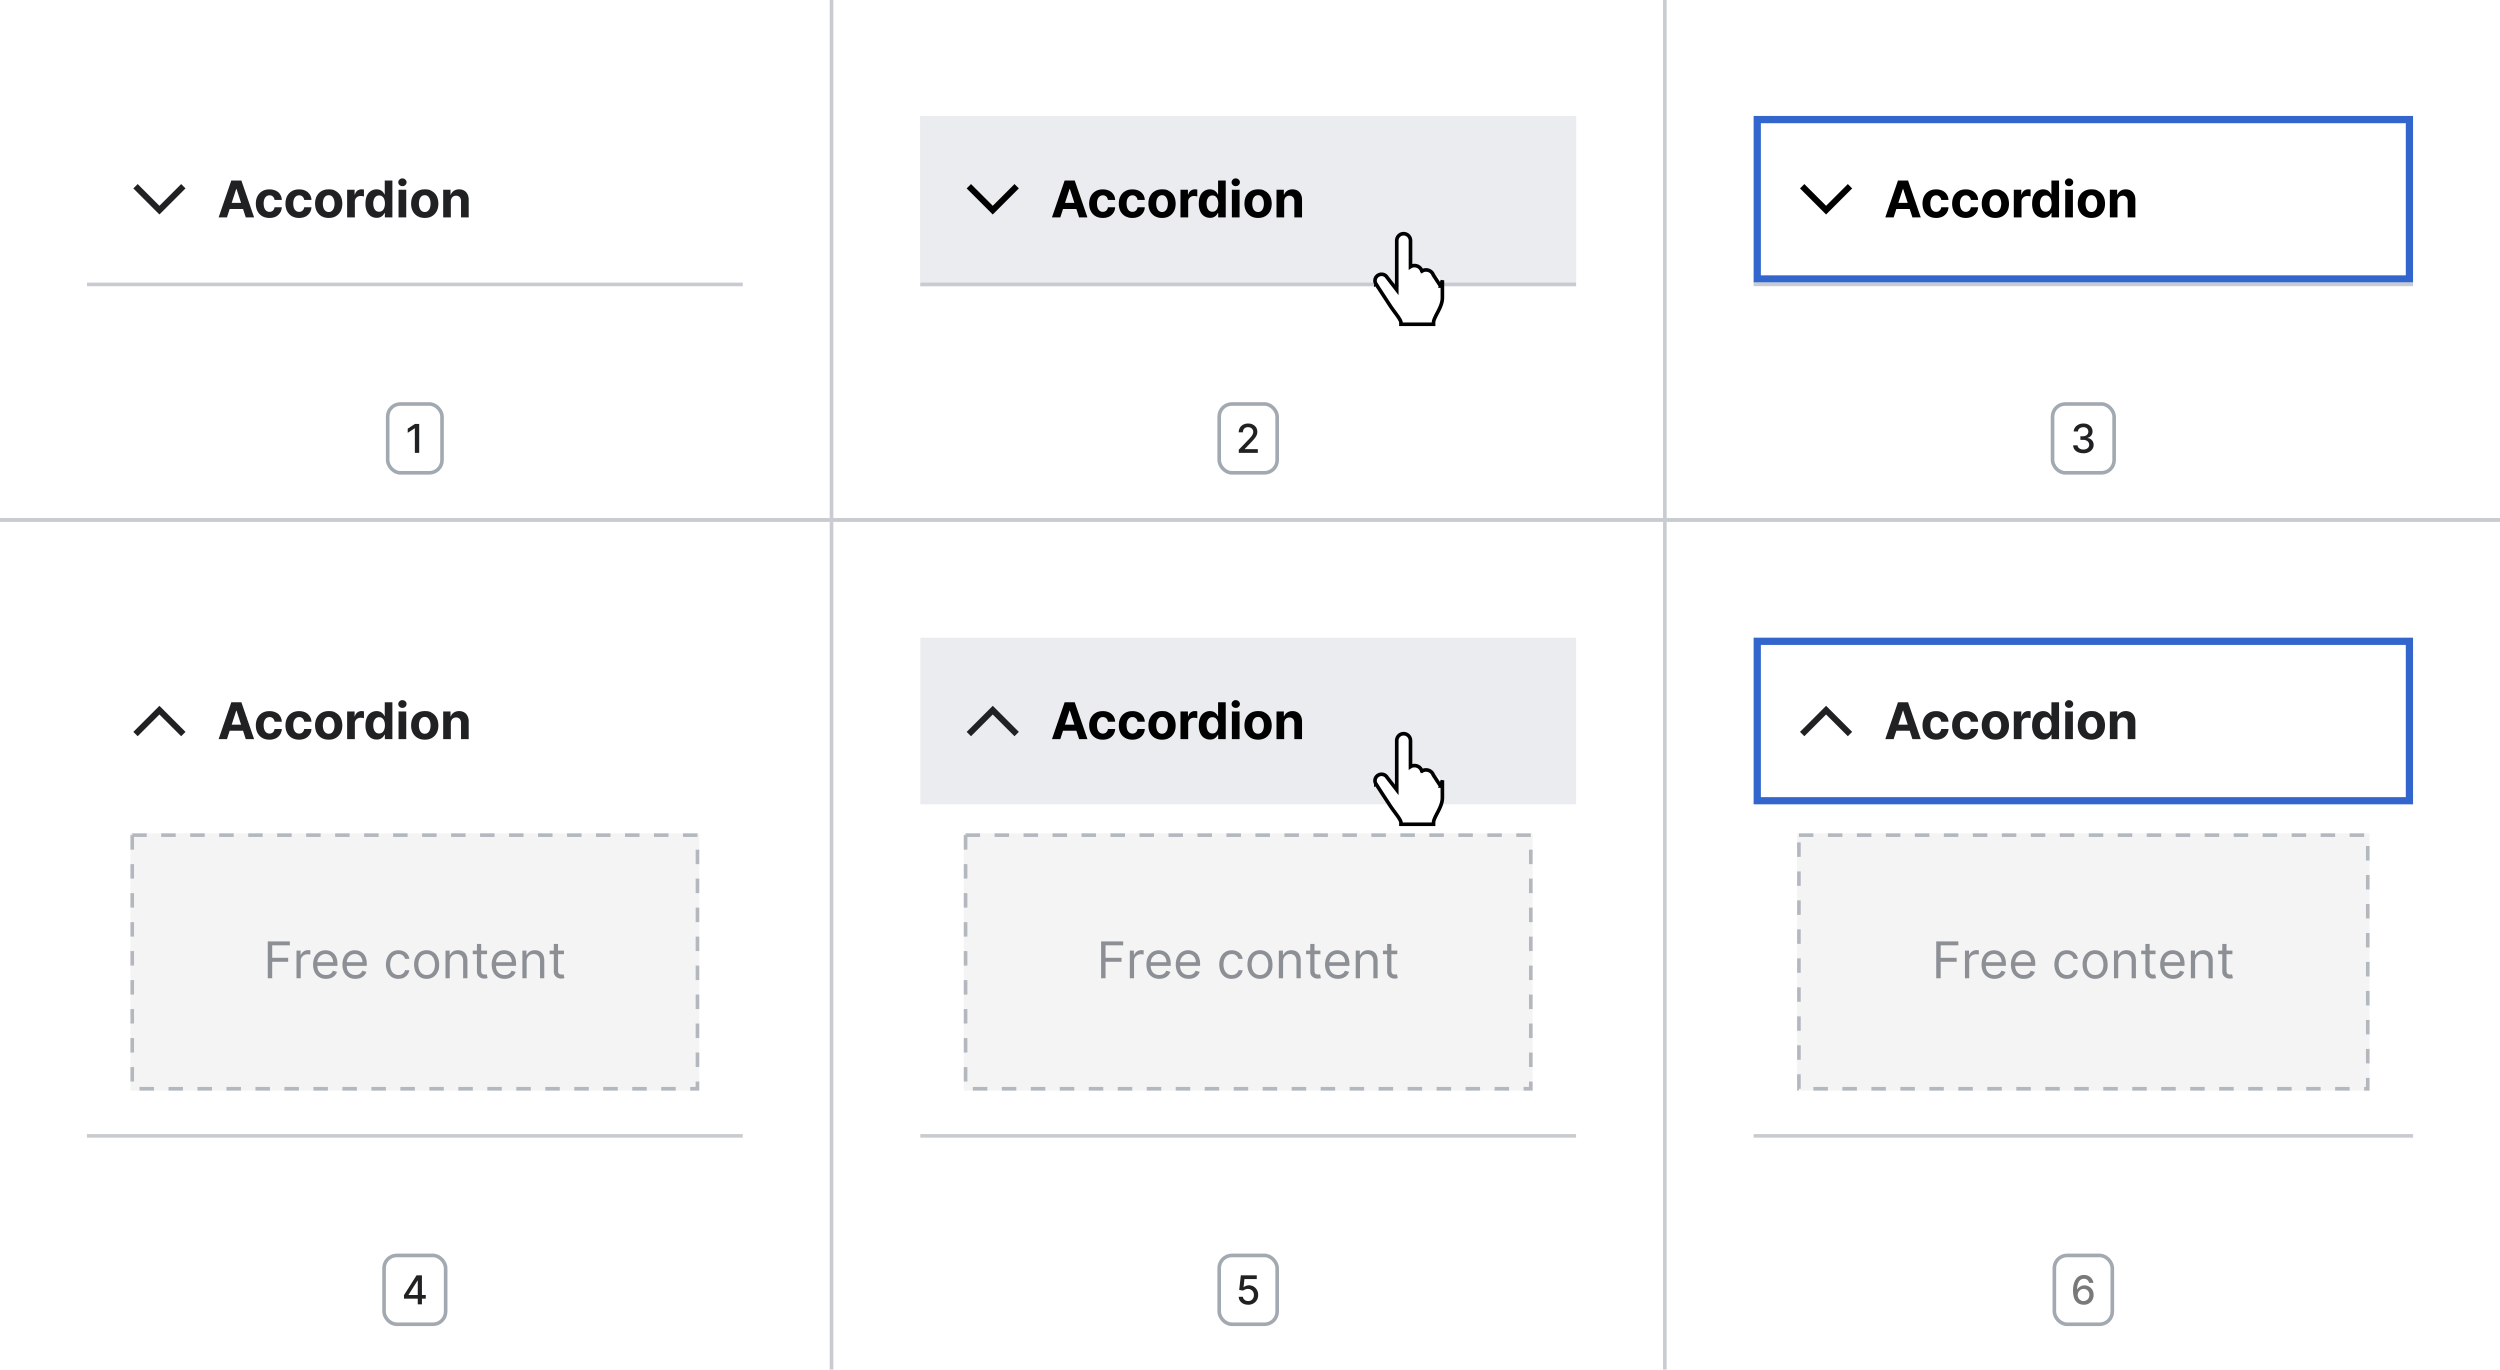 <?xml version="1.0" encoding="UTF-8"?>
<svg xmlns="http://www.w3.org/2000/svg" width="690" height="378" fill="none" viewBox="0 0 690 378">
	<g clip-path="url(#clip0_827_65064)">
		<path fill="#fff" d="M24 32h181v47H24z"/>
		<path fill="#202122" fill-rule="evenodd" d="M51.2 52 50 50.8l-6 6-6-6-1.2 1.2 7.2 7.2z" clip-rule="evenodd"/>
		<path fill="#202122" d="M62.64 60h-2.3l3.5-10.18h2.78L70.13 60h-2.3l-2.55-7.86h-.08zm-.14-4h5.45v1.68H62.5zm11.87 4.15q-1.17 0-2.02-.5a3.4 3.4 0 0 1-1.29-1.39q-.45-.9-.45-2.05 0-1.17.46-2.06a3.4 3.4 0 0 1 1.3-1.38q.83-.5 2-.5.99 0 1.74.36c.75.36.9.58 1.19 1.02q.44.65.48 1.54h-2q-.08-.57-.44-.92a1.3 1.3 0 0 0-.94-.36q-.5 0-.86.27-.37.27-.57.77-.2.51-.2 1.23 0 .73.2 1.25.2.51.57.78t.86.26q.36 0 .65-.15t.48-.43a2 2 0 0 0 .25-.69h2a3 3 0 0 1-.48 1.54 3 3 0 0 1-1.16 1.04 4 4 0 0 1-1.77.37m8.18 0a4 4 0 0 1-2.02-.5 3.4 3.4 0 0 1-1.3-1.39 4.5 4.5 0 0 1-.44-2.05q0-1.17.45-2.06a3.4 3.4 0 0 1 1.3-1.38q.84-.5 2-.5 1 0 1.75.36a2.9 2.9 0 0 1 1.67 2.56h-2q-.08-.57-.45-.92a1.3 1.3 0 0 0-.94-.36q-.49 0-.86.27-.36.27-.57.77-.2.51-.2 1.23 0 .73.2 1.25.2.51.57.78t.86.26q.36 0 .65-.15t.48-.43q.2-.28.26-.69h2a3 3 0 0 1-.48 1.54 3 3 0 0 1-1.17 1.04 4 4 0 0 1-1.76.37m8.17 0q-1.16 0-2-.5a3.4 3.4 0 0 1-1.3-1.37q-.45-.9-.46-2.07 0-1.19.46-2.07a3.3 3.3 0 0 1 1.3-1.38q.84-.5 2-.5c1.16 0 1.44.17 2 .5q.84.5 1.3 1.38.45.9.46 2.07 0 1.17-.46 2.07a3.4 3.4 0 0 1-1.3 1.38q-.84.5-2 .49m.01-1.64q.53 0 .88-.3a2 2 0 0 0 .53-.82q.2-.53.19-1.2 0-.66-.19-1.18a2 2 0 0 0-.53-.83 1.3 1.3 0 0 0-.88-.3q-.53 0-.9.3a2 2 0 0 0-.54.83 4 4 0 0 0-.18 1.19q0 .67.18 1.18.18.53.55.83.36.3.89.3M95.81 60v-7.64h2.06v1.34h.08q.2-.72.7-1.08a2 2 0 0 1 1.13-.37 3 3 0 0 1 .67.08v1.88l-.42-.08-.48-.04q-.46 0-.83.2a1.5 1.5 0 0 0-.58.56 1.6 1.6 0 0 0-.2.83V60H95.8Zm8.15.12a3 3 0 0 1-1.58-.44 3 3 0 0 1-1.11-1.33 5 5 0 0 1-.4-2.16q0-1.3.41-2.18a2.87 2.87 0 0 1 3.74-1.53 2.5 2.5 0 0 1 1.1 1.17h.07v-3.83h2.11V60h-2.08v-1.22h-.1q-.14.3-.42.63a2 2 0 0 1-.7.51q-.42.2-1.04.2m.67-1.68q.51 0 .86-.28.37-.28.55-.79.2-.5.2-1.19t-.2-1.18a1.7 1.7 0 0 0-.54-.78 1.4 1.4 0 0 0-.87-.27q-.52 0-.88.28t-.54.79a3 3 0 0 0-.19 1.16q0 .67.19 1.18.18.5.54.8.36.27.88.28M110 60v-7.64h2.12V60zm1.07-8.62q-.48 0-.81-.31a1 1 0 0 1-.34-.76 1 1 0 0 1 .34-.75 1 1 0 0 1 .8-.32q.49 0 .81.32a1 1 0 0 1 .34.75q0 .43-.34.76a1 1 0 0 1-.8.3Zm6.16 8.77q-1.16 0-2-.5a3.4 3.4 0 0 1-1.3-1.37 4.4 4.4 0 0 1-.46-2.07q0-1.19.46-2.07a3.3 3.3 0 0 1 1.3-1.38q.84-.5 2-.5c1.16 0 1.44.17 2 .5a3.3 3.3 0 0 1 1.3 1.38q.45.9.46 2.07 0 1.17-.46 2.07a3.4 3.4 0 0 1-1.3 1.38q-.84.5-2 .49m0-1.64q.53 0 .89-.3a2 2 0 0 0 .53-.82q.18-.53.18-1.2t-.18-1.18a2 2 0 0 0-.53-.83 1.3 1.3 0 0 0-.88-.3q-.54 0-.9.3a2 2 0 0 0-.54.83 4 4 0 0 0-.18 1.19q0 .66.18 1.18.18.53.54.83t.9.3Zm7.2-2.92V60h-2.11v-7.64h2.02v1.35h.09q.25-.67.85-1.05.6-.4 1.45-.4.8 0 1.38.35.6.35.92 1 .33.63.33 1.53V60h-2.12v-4.48q0-.7-.36-1.1a1.3 1.3 0 0 0-1-.4q-.42 0-.75.19a1.3 1.3 0 0 0-.5.53q-.19.36-.2.84Z"/>
		<path fill="#C8CCD1" fill-rule="evenodd" d="M205 79H24v-1h181z" clip-rule="evenodd"/>
		<path fill="#202122" d="M115.7 117v8h-1.2v-6.79h-.05l-1.92 1.25v-1.15l2-1.31z"/>
		<rect width="15" height="19" x="107" y="111.5" stroke="#A2A9B1" rx="3.5"/>
		<path fill="#C8CCD1" d="M230 0h-1v143h1z"/>
	</g>
	<g clip-path="url(#clip1_827_65064)">
		<path fill="#EAECF0" d="M254 32h181v47H254z"/>
		<path fill="#EAECF0" d="M254 32h181v46H254z"/>
		<path fill="#000" fill-rule="evenodd" d="m281.2 52-1.2-1.2-6 6-6-6-1.2 1.2 7.2 7.2z" clip-rule="evenodd"/>
		<path fill="#000" d="M292.64 60h-2.3l3.5-10.18h2.78L300.13 60h-2.3l-2.55-7.86h-.08zm-.14-4h5.44v1.68h-5.44zm11.87 4.15q-1.17 0-2.02-.5a3.4 3.4 0 0 1-1.29-1.39q-.45-.9-.45-2.05 0-1.17.46-2.06a3.4 3.4 0 0 1 1.3-1.38q.83-.5 2-.5.99 0 1.74.36a2.9 2.9 0 0 1 1.67 2.56h-2q-.08-.57-.44-.92a1.3 1.3 0 0 0-.94-.36q-.5 0-.86.27-.37.27-.57.77-.2.51-.2 1.23 0 .73.2 1.25.2.51.57.78t.86.26q.36 0 .65-.15t.48-.43c.18-.28.21-.42.25-.69h2a3 3 0 0 1-.48 1.54 3 3 0 0 1-1.16 1.04 4 4 0 0 1-1.77.37m8.17 0a4 4 0 0 1-2.01-.5 3.4 3.4 0 0 1-1.3-1.39 4.5 4.5 0 0 1-.44-2.05q0-1.17.45-2.06a3.4 3.4 0 0 1 1.3-1.38q.84-.5 2-.5.99 0 1.74.36a2.9 2.9 0 0 1 1.68 2.56h-2q-.08-.57-.45-.92a1.3 1.3 0 0 0-.94-.36q-.49 0-.86.27-.36.27-.57.77-.2.51-.2 1.23 0 .73.2 1.25.2.51.57.78t.86.26q.36 0 .65-.15t.48-.43a2 2 0 0 0 .26-.69h2a3 3 0 0 1-.48 1.54 3 3 0 0 1-1.17 1.04 4 4 0 0 1-1.76.37Zm8.18 0q-1.16 0-2-.5a3.4 3.4 0 0 1-1.3-1.37q-.45-.9-.46-2.07 0-1.19.46-2.07a3.3 3.3 0 0 1 1.3-1.38q.84-.5 2-.5c1.16 0 1.44.17 2 .5a3.3 3.3 0 0 1 1.3 1.38q.45.9.46 2.07 0 1.17-.46 2.07a3.4 3.4 0 0 1-1.3 1.38q-.84.5-2 .49m.01-1.64q.52 0 .88-.3a2 2 0 0 0 .53-.82 3.7 3.7 0 0 0 0-2.38 2 2 0 0 0-.53-.83 1.3 1.3 0 0 0-.88-.3q-.52 0-.9.3a2 2 0 0 0-.54.83 4 4 0 0 0-.18 1.19q0 .67.18 1.18.19.53.54.83.38.3.9.3m5.08 1.49v-7.64h2.06v1.34h.08q.2-.72.7-1.08a2 2 0 0 1 1.13-.37 3 3 0 0 1 .67.08v1.88l-.41-.08-.49-.04q-.46 0-.83.2a1.5 1.5 0 0 0-.58.56 1.6 1.6 0 0 0-.2.83V60zm8.15.12a3 3 0 0 1-1.58-.44 3 3 0 0 1-1.11-1.33 5 5 0 0 1-.4-2.16q0-1.3.41-2.18a2.87 2.87 0 0 1 3.74-1.53 2.5 2.5 0 0 1 1.1 1.17h.07v-3.83h2.11V60h-2.08v-1.22h-.1q-.14.3-.42.63a2 2 0 0 1-.7.51q-.42.2-1.04.2m.67-1.68q.51 0 .86-.28.37-.28.55-.79.2-.5.2-1.19t-.2-1.18a1.7 1.7 0 0 0-.54-.78 1.4 1.4 0 0 0-.87-.27q-.52 0-.88.28t-.54.79a3 3 0 0 0-.19 1.16q0 .67.19 1.18.18.5.54.8.36.27.88.28M340 60v-7.64h2.12V60zm1.07-8.62q-.48 0-.81-.31a1 1 0 0 1-.34-.76 1 1 0 0 1 .34-.75 1 1 0 0 1 .8-.32q.49 0 .81.32a1 1 0 0 1 .34.75q0 .43-.34.76a1 1 0 0 1-.8.3Zm6.16 8.77q-1.16 0-2-.5a3.4 3.4 0 0 1-1.3-1.37 4.4 4.4 0 0 1-.46-2.07q0-1.19.45-2.07a3.3 3.3 0 0 1 1.3-1.38q.85-.5 2-.5c1.15 0 1.44.17 2 .5a3.3 3.3 0 0 1 1.3 1.38q.47.9.47 2.07t-.46 2.07a3.4 3.4 0 0 1-1.3 1.38q-.84.5-2 .49m0-1.64q.53 0 .89-.3a2 2 0 0 0 .53-.82q.18-.53.18-1.2t-.18-1.18a2 2 0 0 0-.53-.83 1.3 1.3 0 0 0-.88-.3q-.54 0-.9.3a2 2 0 0 0-.54.83 4 4 0 0 0-.18 1.19q0 .66.18 1.18.18.53.54.83t.9.3Zm7.2-2.92V60h-2.11v-7.64h2.02v1.35h.09q.25-.67.85-1.05.6-.4 1.44-.4.8 0 1.4.35t.91 1q.33.63.33 1.53V60h-2.12v-4.48q0-.7-.36-1.1a1.3 1.3 0 0 0-1-.4q-.42 0-.75.19a1.3 1.3 0 0 0-.5.53q-.19.36-.2.84Z"/>
		<path fill="#C8CCD1" fill-rule="evenodd" d="M435 79H254v-1h181z" clip-rule="evenodd"/>
		<path fill="#202122" d="M341.9 125v-.88l2.7-2.8q.44-.45.72-.8a3 3 0 0 0 .42-.66q.15-.3.15-.67 0-.4-.2-.68a1.2 1.2 0 0 0-.5-.45 2 2 0 0 0-.73-.16 1.5 1.5 0 0 0-.75.17 1.2 1.2 0 0 0-.5.5 2 2 0 0 0-.17.75h-1.15a2.3 2.3 0 0 1 1.26-2.13 3 3 0 0 1 1.33-.3q.75 0 1.33.3.57.3.9.81a2.4 2.4 0 0 1 .16 2.03q-.16.42-.58.95a16 16 0 0 1-1.14 1.26l-1.59 1.67v.05h3.6V125z"/>
		<rect width="16" height="19" x="336.5" y="111.5" stroke="#A2A9B1" rx="3.5"/>
		<path fill="#C8CCD1" d="M460 0h-1v143h1z"/>
	</g>
	<g clip-path="url(#clip2_827_65064)">
		<path fill="#fff" d="M484 32h182v47H484z"/>
		<path fill="#000" fill-rule="evenodd" d="m511.2 52-1.2-1.2-6 6-6-6-1.2 1.2 7.2 7.2z" clip-rule="evenodd"/>
		<path fill="#000" d="M522.64 60h-2.3l3.5-10.18h2.78L530.13 60h-2.3l-2.56-7.86h-.08zm-.14-4h5.44v1.68h-5.44zm11.87 4.15q-1.17 0-2.02-.5a3.4 3.4 0 0 1-1.29-1.39q-.45-.9-.45-2.05 0-1.17.45-2.06a3.4 3.4 0 0 1 1.3-1.38q.84-.5 2-.5 1 0 1.75.36a2.9 2.9 0 0 1 1.67 2.56h-2q-.08-.57-.45-.92a1.3 1.3 0 0 0-.93-.36q-.5 0-.87.27-.36.27-.56.77-.2.51-.2 1.23 0 .73.2 1.25.2.51.56.78.38.27.87.26.36 0 .65-.15t.48-.43c.18-.28.21-.42.25-.69h2a3 3 0 0 1-.48 1.54 3 3 0 0 1-1.16 1.04 4 4 0 0 1-1.77.37m8.17 0a4 4 0 0 1-2.01-.5 3.4 3.4 0 0 1-1.3-1.39 4.5 4.5 0 0 1-.44-2.05q0-1.17.45-2.06a3.4 3.4 0 0 1 1.3-1.38q.84-.5 2-.5 1 0 1.75.36a2.9 2.9 0 0 1 1.67 2.56h-2q-.08-.57-.45-.92a1.3 1.3 0 0 0-.94-.36q-.5 0-.86.27t-.57.77-.2 1.23.2 1.25q.2.51.57.78t.86.26q.36 0 .65-.15t.48-.43a2 2 0 0 0 .26-.69h2a3 3 0 0 1-.48 1.54 3 3 0 0 1-1.17 1.04 4 4 0 0 1-1.76.37Zm8.18 0q-1.16 0-2-.5a3.4 3.4 0 0 1-1.3-1.37q-.46-.9-.46-2.07 0-1.19.46-2.07a3.3 3.3 0 0 1 1.3-1.38q.84-.5 2-.5c1.16 0 1.44.17 2 .5a3.3 3.3 0 0 1 1.3 1.38q.45.9.46 2.07 0 1.17-.46 2.07a3.4 3.4 0 0 1-1.3 1.38q-.84.5-2 .49m.01-1.64q.52 0 .88-.3a2 2 0 0 0 .53-.82 3.7 3.7 0 0 0 0-2.38 2 2 0 0 0-.53-.83 1.3 1.3 0 0 0-.88-.3q-.52 0-.9.3a2 2 0 0 0-.54.83 4 4 0 0 0-.18 1.19q0 .67.18 1.18.19.53.54.83.38.3.9.3m5.08 1.49v-7.64h2.06v1.34h.08q.2-.72.7-1.08a2 2 0 0 1 1.13-.37 3 3 0 0 1 .67.08v1.88l-.41-.08-.49-.04q-.46 0-.83.2a1.5 1.5 0 0 0-.58.56 1.6 1.6 0 0 0-.2.83V60zm8.15.12a3 3 0 0 1-1.58-.44 3 3 0 0 1-1.11-1.33 5 5 0 0 1-.4-2.16q0-1.3.41-2.18a2.87 2.87 0 0 1 3.74-1.53 2.5 2.5 0 0 1 1.1 1.17h.07v-3.83h2.11V60h-2.08v-1.22h-.1q-.14.3-.42.63a2 2 0 0 1-.7.51q-.42.2-1.04.2m.67-1.68q.51 0 .86-.28.37-.28.55-.79.2-.5.2-1.19t-.2-1.18a1.7 1.7 0 0 0-.54-.78 1.4 1.4 0 0 0-.87-.27q-.52 0-.88.28t-.54.79a3 3 0 0 0-.19 1.16q0 .67.19 1.18.18.5.54.8.36.27.88.28M570 60v-7.64h2.12V60zm1.07-8.62q-.48 0-.81-.31a1 1 0 0 1-.34-.76 1 1 0 0 1 .34-.75 1 1 0 0 1 .8-.32q.49 0 .81.32a1 1 0 0 1 .34.75q0 .43-.34.76a1 1 0 0 1-.8.3Zm6.16 8.77q-1.16 0-2-.5a3.4 3.4 0 0 1-1.3-1.37 4.4 4.4 0 0 1-.46-2.07q0-1.19.45-2.07a3.3 3.3 0 0 1 1.3-1.38q.85-.5 2-.5c1.15 0 1.44.17 2 .5a3.3 3.3 0 0 1 1.3 1.38q.47.9.47 2.07t-.46 2.07a3.4 3.4 0 0 1-1.3 1.38q-.84.5-2 .49m0-1.64q.53 0 .89-.3a2 2 0 0 0 .53-.82q.18-.53.18-1.2t-.18-1.18a2 2 0 0 0-.53-.83 1.3 1.3 0 0 0-.88-.3q-.54 0-.9.3a2 2 0 0 0-.54.83 4 4 0 0 0-.18 1.19q0 .66.18 1.18.18.53.54.83t.9.3Zm7.2-2.92V60h-2.11v-7.64h2.02v1.35h.09q.25-.67.85-1.05.6-.4 1.45-.4.8 0 1.38.35.6.35.92 1 .33.63.33 1.53V60h-2.12v-4.48q0-.7-.36-1.1a1.3 1.3 0 0 0-1-.4q-.42 0-.75.19a1.3 1.3 0 0 0-.5.53q-.19.36-.2.84Z"/>
		<path stroke="#36C" stroke-width="2" d="M485 33h180v44H485z"/>
		<path fill="#C8CCD1" fill-rule="evenodd" d="M666 79H484v-1h182z" clip-rule="evenodd"/>
		<path fill="#202122" d="M575.01 125.1a4 4 0 0 1-1.44-.27 2.4 2.4 0 0 1-1-.77 2 2 0 0 1-.38-1.15h1.22q.03.36.24.62.23.25.57.4.36.15.78.14a2 2 0 0 0 .84-.16q.36-.16.57-.46t.2-.68q0-.4-.2-.71a1.3 1.3 0 0 0-.6-.49 2 2 0 0 0-.94-.17h-.68v-.99h.68q.45 0 .78-.16a1.2 1.2 0 0 0 .73-1.12q0-.36-.17-.64a1 1 0 0 0-.47-.43 1.5 1.5 0 0 0-.72-.16q-.39 0-.73.14a1.4 1.4 0 0 0-.54.4 1 1 0 0 0-.23.64h-1.17q.02-.65.39-1.14a2.5 2.5 0 0 1 .96-.77 3 3 0 0 1 1.34-.28q.77 0 1.33.3.55.3.87.8.3.5.3 1.08 0 .67-.37 1.14-.38.46-1 .63v.06a1.84 1.84 0 0 1 1.67 1.91q0 .66-.37 1.18a2.5 2.5 0 0 1-1 .82q-.64.3-1.46.3Z"/>
		<rect width="17" height="19" x="566.5" y="111.5" stroke="#A2A9B1" rx="3.5"/>
	</g>
	<path fill="#C8CCD1" d="M0 143h690v1H0z"/>
	<path fill="#C8CCD1" fill-rule="evenodd" d="M690 144H0v-1h690z" clip-rule="evenodd"/>
	<g clip-path="url(#clip3_827_65064)">
		<path fill="#fff" d="M24 176h181v138H24z"/>
		<path fill="#202122" fill-rule="evenodd" d="m51.2 202-1.2 1.2-6-6-6 6-1.2-1.2 7.2-7.2z" clip-rule="evenodd"/>
		<path fill="#202122" d="M62.64 204h-2.3l3.5-10.18h2.78L70.13 204h-2.3l-2.55-7.86h-.08zm-.14-4h5.45v1.68H62.5zm11.87 4.15q-1.17 0-2.02-.5a3.4 3.4 0 0 1-1.29-1.39q-.45-.9-.45-2.05 0-1.17.46-2.06a3.4 3.4 0 0 1 1.3-1.38q.83-.5 2-.5.99 0 1.74.36c.75.36.9.58 1.19 1.02a3 3 0 0 1 .48 1.54h-2q-.08-.57-.44-.92a1.3 1.3 0 0 0-.94-.36 1.4 1.4 0 0 0-.86.27q-.37.27-.57.77-.2.51-.2 1.23 0 .73.2 1.24.2.52.57.78.36.27.86.27.36 0 .65-.15t.48-.43a2 2 0 0 0 .25-.69h2a3 3 0 0 1-.48 1.54 3 3 0 0 1-1.16 1.04 4 4 0 0 1-1.77.37m8.18 0a4 4 0 0 1-2.02-.5 3.4 3.4 0 0 1-1.3-1.39 4.5 4.5 0 0 1-.44-2.05q0-1.17.45-2.06a3.4 3.4 0 0 1 1.3-1.38q.84-.5 2-.5 1 0 1.75.36a3 3 0 0 1 1.18 1.02 3 3 0 0 1 .49 1.54h-2q-.08-.57-.45-.92a1.3 1.3 0 0 0-.94-.36 1.4 1.4 0 0 0-.86.27q-.36.27-.57.77-.2.51-.2 1.23 0 .73.2 1.24.2.52.57.78.37.27.86.27.36 0 .65-.15t.48-.43q.2-.28.26-.69h2a3 3 0 0 1-.48 1.54 3 3 0 0 1-1.17 1.04 4 4 0 0 1-1.76.37m8.17 0q-1.16 0-2-.5a3.4 3.4 0 0 1-1.3-1.37q-.45-.9-.46-2.07 0-1.18.46-2.07a3.3 3.3 0 0 1 1.3-1.38q.84-.5 2-.5c1.16 0 1.44.17 2 .5a3.3 3.3 0 0 1 1.3 1.38q.45.9.46 2.07 0 1.17-.46 2.07a3.4 3.4 0 0 1-1.3 1.38q-.84.5-2 .49m.01-1.64q.53 0 .88-.3t.53-.82q.2-.53.19-1.2 0-.66-.19-1.18-.18-.52-.53-.83a1.3 1.3 0 0 0-.88-.3q-.53 0-.9.3a2 2 0 0 0-.54.83 4 4 0 0 0-.18 1.19q0 .66.18 1.19t.55.82q.36.3.89.3m5.08 1.49v-7.64h2.06v1.34h.08q.2-.72.7-1.08a2 2 0 0 1 1.13-.37 3 3 0 0 1 .67.08v1.88l-.42-.08-.48-.04q-.46 0-.83.2a1.5 1.5 0 0 0-.58.56 1.6 1.6 0 0 0-.2.83V204H95.8Zm8.15.12q-.86 0-1.58-.44a3 3 0 0 1-1.11-1.33 5 5 0 0 1-.4-2.16q0-1.3.41-2.18a2.87 2.87 0 0 1 3.74-1.53 2.5 2.5 0 0 1 1.1 1.17h.07v-3.83h2.11V204h-2.08v-1.22h-.1q-.14.3-.42.63a2 2 0 0 1-.7.51q-.42.2-1.04.2m.67-1.68q.51 0 .86-.28.36-.28.55-.79.2-.5.2-1.19t-.2-1.18a1.7 1.7 0 0 0-.54-.78 1.4 1.4 0 0 0-.87-.27q-.52 0-.88.28a2 2 0 0 0-.54.79 3 3 0 0 0-.19 1.16q0 .67.19 1.18.18.5.54.8.36.28.88.28M110 204v-7.64h2.12V204zm1.07-8.62q-.48 0-.81-.31a1 1 0 0 1-.34-.76 1 1 0 0 1 .34-.75 1 1 0 0 1 .8-.32q.49 0 .81.31a1 1 0 0 1 .34.75q0 .44-.34.77a1 1 0 0 1-.8.3Zm6.16 8.77q-1.16 0-2-.5a3.4 3.4 0 0 1-1.3-1.37 4.4 4.4 0 0 1-.46-2.07q0-1.19.46-2.07a3.3 3.3 0 0 1 1.3-1.38q.84-.5 2-.5c1.16 0 1.44.17 2 .5q.84.5 1.3 1.38.45.9.46 2.07 0 1.17-.46 2.07a3.4 3.4 0 0 1-1.3 1.38q-.84.5-2 .49m0-1.64q.53 0 .89-.3.34-.3.53-.82.18-.52.18-1.2 0-.66-.18-1.18a2 2 0 0 0-.53-.83 1.3 1.3 0 0 0-.88-.3q-.54 0-.9.3t-.54.83a4 4 0 0 0-.18 1.19q0 .66.18 1.19t.54.82q.36.3.9.3Zm7.2-2.92V204h-2.11v-7.64h2.02v1.35h.09q.25-.67.85-1.05.6-.4 1.45-.4.8 0 1.38.35.6.35.92 1 .33.64.33 1.53V204h-2.12v-4.48q0-.7-.36-1.1a1.3 1.3 0 0 0-1-.4 1.5 1.5 0 0 0-.75.19 1.3 1.3 0 0 0-.5.53q-.19.36-.2.84Z"/>
		<path fill="#C8CCD1" fill-opacity=".2" d="M36 230h157v71H36z"/>
		<path fill="#72777D" d="M73.9 270v-10.18H80v1.1h-4.87v3.43h4.41v1.1h-4.41V270h-1.24Zm7.93 0v-7.64h1.13v1.16h.08q.22-.57.76-.92a2.2 2.2 0 0 1 1.23-.36h.32l.3.02v1.2l-.28-.05-.44-.03q-.55 0-1 .23a2 2 0 0 0-.68.64 1.7 1.7 0 0 0-.25.92V270zm8.14.16a3.6 3.6 0 0 1-1.9-.49 3.3 3.3 0 0 1-1.24-1.37 5 5 0 0 1-.42-2.06q0-1.17.42-2.07.45-.9 1.2-1.4a3.6 3.6 0 0 1 2.99-.3 3 3 0 0 1 1.82 1.81 5 5 0 0 1 .29 1.8v.5h-5.89v-1.02h4.7q0-.64-.27-1.15a2 2 0 0 0-.72-.8 2 2 0 0 0-1.1-.3q-.7 0-1.22.36a2.3 2.3 0 0 0-.78.9 3 3 0 0 0-.27 1.17v.68q0 .87.3 1.47t.84.9q.53.31 1.25.31.45 0 .83-.12a2 2 0 0 0 .65-.4 2 2 0 0 0 .42-.67l1.14.32a2.5 2.5 0 0 1-.6 1.01q-.43.44-1.05.68t-1.4.24Zm8.1 0q-1.1 0-1.9-.49a3.3 3.3 0 0 1-1.23-1.37 5 5 0 0 1-.43-2.06q0-1.17.43-2.07a3.2 3.2 0 0 1 3.01-1.9q.6 0 1.18.2a3 3 0 0 1 1.82 1.81 5 5 0 0 1 .28 1.8v.5h-5.88v-1.02h4.7a2.5 2.5 0 0 0-.27-1.15 2 2 0 0 0-.72-.8 2 2 0 0 0-1.1-.3q-.7 0-1.22.36a2.3 2.3 0 0 0-.78.9 3 3 0 0 0-.27 1.17v.68q0 .87.3 1.47t.83.9q.54.31 1.25.31.47 0 .84-.12a2 2 0 0 0 .65-.4q.27-.27.42-.67l1.14.32a2.5 2.5 0 0 1-.6 1.01 3 3 0 0 1-1.05.68q-.62.24-1.4.24m11.9 0a3.3 3.3 0 0 1-1.84-.5 3.3 3.3 0 0 1-1.2-1.4 5 5 0 0 1-.42-2.04q0-1.16.43-2.05a3.4 3.4 0 0 1 1.2-1.4q.78-.5 1.81-.5.8 0 1.46.3t1.05.83a2.6 2.6 0 0 1 .52 1.25h-1.18a1.8 1.8 0 0 0-1.83-1.33 2 2 0 0 0-1.2.36q-.5.34-.8 1a4 4 0 0 0-.28 1.5q0 .89.28 1.54.27.66.8 1.02a2.2 2.2 0 0 0 2.03.21 2 2 0 0 0 .64-.46q.26-.3.36-.72h1.18a3 3 0 0 1-.5 1.22 3 3 0 0 1-1.02.86q-.64.3-1.49.3Zm7.78 0q-1.04 0-1.81-.5a3.4 3.4 0 0 1-1.21-1.37 5 5 0 0 1-.44-2.07q0-1.2.44-2.08a3.4 3.4 0 0 1 1.2-1.38q.79-.5 1.82-.5 1.05 0 1.81.5a3.3 3.3 0 0 1 1.22 1.38q.43.9.43 2.08c0 1.18-.14 1.48-.43 2.07a3.3 3.3 0 0 1-1.22 1.38 3.3 3.3 0 0 1-1.8.49Zm0-1.06q.8 0 1.3-.4t.75-1.06a4.3 4.3 0 0 0 0-2.85 2.4 2.4 0 0 0-.75-1.06 2 2 0 0 0-1.3-.41 2 2 0 0 0-1.29.4 2.4 2.4 0 0 0-.75 1.07 4 4 0 0 0-.24 1.43q0 .77.24 1.42.24.67.75 1.06.5.4 1.3.4Zm6.38-3.7v4.6h-1.17v-7.64h1.14v1.2h.1q.26-.59.81-.94.55-.36 1.41-.36.78 0 1.36.32.58.31.9.96.33.63.33 1.6V270h-1.18v-4.77q0-.9-.46-1.4a1.7 1.7 0 0 0-1.29-.51q-.55 0-1 .24a2 2 0 0 0-.7.71q-.24.47-.24 1.14Zm10.3-3.04v1h-3.96v-1zm-2.8-1.83h1.17v7.28q0 .5.14.75a.7.7 0 0 0 .38.33q.23.08.5.08l.31-.02.2-.04.24 1.05a3 3 0 0 1-.87.14 2.4 2.4 0 0 1-.98-.21 2 2 0 0 1-.78-.66 2 2 0 0 1-.31-1.1zm7.64 9.63q-1.1 0-1.9-.49a3.3 3.3 0 0 1-1.23-1.37 5 5 0 0 1-.43-2.06q0-1.17.43-2.07a3.2 3.2 0 0 1 3.01-1.9q.6 0 1.18.2a3 3 0 0 1 1.82 1.81 5 5 0 0 1 .28 1.8v.5h-5.88v-1.01h4.7q0-.66-.27-1.16a2 2 0 0 0-.72-.8 2 2 0 0 0-1.1-.3q-.7 0-1.22.36a2.3 2.3 0 0 0-.78.9 3 3 0 0 0-.27 1.17v.68q0 .87.3 1.47t.84.9q.53.31 1.24.31.47 0 .84-.12.38-.15.65-.4.27-.27.42-.67l1.14.32a2.5 2.5 0 0 1-.6 1.01q-.43.44-1.05.68t-1.4.24m6.08-4.75V270h-1.17v-7.64h1.13v1.2h.1q.27-.59.82-.94.54-.36 1.4-.36.79 0 1.37.32.58.31.9.96.32.63.32 1.6V270h-1.17v-4.77q0-.9-.47-1.4-.46-.51-1.28-.51-.56 0-1 .24a2 2 0 0 0-.7.71q-.25.47-.25 1.14m10.3-3.05v1h-3.96v-1zm-2.8-1.83h1.17v7.28q0 .5.14.75a.7.7 0 0 0 .38.33q.23.08.49.08l.32-.02.2-.04.24 1.05-.34.09a3 3 0 0 1-.54.05q-.5 0-.97-.21a2 2 0 0 1-.79-.66 2 2 0 0 1-.3-1.1z" opacity=".8"/>
		<path stroke="#A2A9B1" stroke-dasharray="4 4 4 4 4 4" stroke-opacity=".8" d="M36.5 230.5h156v70h-156z"/>
		<path fill="#C8CCD1" fill-rule="evenodd" d="M205 314H24v-1h181z" clip-rule="evenodd"/>
		<path fill="#202122" d="M111.5 358.44v-.98l3.46-5.46h.77v1.44h-.49l-2.47 3.91v.06h4.74v1.03zm3.8 1.56v-8h1.15v8z"/>
		<rect width="17" height="19" x="106" y="346.5" stroke="#A2A9B1" rx="3.5"/>
		<path fill="#C8CCD1" d="M230 144h-1v234h1z"/>
	</g>
	<g clip-path="url(#clip4_827_65064)">
		<path fill="#fff" d="M254 176h181v138H254z"/>
		<path fill="#EAECF0" d="M254 176h181v46H254z"/>
		<path fill="#202122" fill-rule="evenodd" d="m281.2 202-1.2 1.2-6-6-6 6-1.2-1.2 7.2-7.2z" clip-rule="evenodd"/>
		<path fill="#000" d="M292.64 204h-2.3l3.5-10.18h2.78l3.51 10.18h-2.3l-2.56-7.86h-.08zm-.14-4h5.44v1.68h-5.44zm11.87 4.15q-1.17 0-2.02-.5a3.4 3.4 0 0 1-1.29-1.39q-.45-.9-.45-2.05 0-1.17.46-2.06a3.4 3.4 0 0 1 1.3-1.38q.83-.5 2-.5.99 0 1.74.36t1.19 1.02a3 3 0 0 1 .48 1.54h-2q-.08-.57-.44-.92a1.3 1.3 0 0 0-.94-.36q-.5 0-.86.27-.37.27-.57.77-.2.51-.2 1.23 0 .73.2 1.24.2.52.57.78.36.27.86.27.36 0 .65-.15t.48-.43c.18-.28.21-.42.25-.69h2a3 3 0 0 1-.48 1.54 3 3 0 0 1-1.16 1.04 4 4 0 0 1-1.77.37m8.17 0a4 4 0 0 1-2.01-.5 3.4 3.4 0 0 1-1.3-1.39 4.5 4.5 0 0 1-.44-2.05q0-1.17.45-2.06a3.4 3.4 0 0 1 1.3-1.38q.84-.5 2-.5.99 0 1.74.36a3 3 0 0 1 1.2 1.02 3 3 0 0 1 .48 1.54h-2q-.08-.57-.45-.92a1.3 1.3 0 0 0-.94-.36q-.49 0-.86.27-.36.27-.57.77-.2.51-.2 1.23 0 .73.2 1.24.2.52.57.78.36.27.86.27.36 0 .65-.15t.48-.43a2 2 0 0 0 .26-.69h2a3 3 0 0 1-.48 1.54 3 3 0 0 1-1.17 1.04 4 4 0 0 1-1.76.37Zm8.18 0q-1.16 0-2-.5a3.4 3.4 0 0 1-1.3-1.37q-.45-.9-.46-2.07 0-1.19.46-2.07a3.3 3.3 0 0 1 1.3-1.38q.84-.5 2-.5c1.16 0 1.44.17 2 .5q.85.5 1.3 1.38.45.9.46 2.07 0 1.17-.46 2.07a3.4 3.4 0 0 1-1.3 1.38q-.84.5-2 .49m.01-1.64q.52 0 .88-.3.35-.3.53-.82a3.7 3.7 0 0 0 0-2.38 2 2 0 0 0-.53-.83 1.3 1.3 0 0 0-.88-.3q-.52 0-.9.3a2 2 0 0 0-.54.83 4 4 0 0 0-.18 1.19q0 .66.18 1.19.19.52.54.82.38.3.9.3m5.08 1.49v-7.64h2.06v1.34h.08q.2-.72.7-1.08a2 2 0 0 1 1.13-.37 3 3 0 0 1 .67.08v1.88l-.42-.08-.48-.04q-.46 0-.83.2a1.5 1.5 0 0 0-.58.56q-.2.36-.2.83V204zm8.15.12a3 3 0 0 1-1.58-.44 3 3 0 0 1-1.11-1.33 5 5 0 0 1-.4-2.16q0-1.3.41-2.18a2.87 2.87 0 0 1 3.74-1.53 2.5 2.5 0 0 1 1.1 1.17h.07v-3.83h2.11V204h-2.08v-1.22h-.1q-.14.3-.42.63a2 2 0 0 1-.7.51q-.42.2-1.04.2m.67-1.68q.51 0 .86-.28.37-.28.55-.79.2-.5.2-1.19t-.2-1.18a1.7 1.7 0 0 0-.54-.78 1.4 1.4 0 0 0-.87-.27q-.52 0-.88.28a2 2 0 0 0-.54.79 3 3 0 0 0-.19 1.16q0 .67.19 1.18.18.5.54.8.36.28.88.28M340 204v-7.64h2.12V204zm1.07-8.62q-.48 0-.81-.31a1 1 0 0 1-.34-.76 1 1 0 0 1 .34-.75 1 1 0 0 1 .8-.32q.49 0 .81.32a1 1 0 0 1 .34.75q0 .43-.34.76a1 1 0 0 1-.8.3Zm6.16 8.77q-1.16 0-2-.5a3.4 3.4 0 0 1-1.3-1.37 4.4 4.4 0 0 1-.46-2.07q0-1.19.45-2.07a3.3 3.3 0 0 1 1.3-1.38q.85-.5 2-.5c1.15 0 1.44.17 2 .5q.85.5 1.3 1.38.47.9.47 2.07t-.46 2.07a3.4 3.4 0 0 1-1.3 1.38 4 4 0 0 1-2 .49m0-1.64q.53 0 .89-.3.34-.3.53-.82.18-.52.18-1.2 0-.66-.18-1.18a2 2 0 0 0-.53-.83 1.3 1.3 0 0 0-.88-.3q-.54 0-.9.3t-.54.83a4 4 0 0 0-.18 1.19q0 .66.18 1.19t.54.82q.36.3.9.3Zm7.2-2.92V204h-2.11v-7.64h2.02v1.35h.09q.25-.67.85-1.05.6-.4 1.44-.4.8 0 1.4.35t.91 1q.33.64.33 1.53V204h-2.12v-4.48q0-.7-.36-1.1a1.3 1.3 0 0 0-1-.4 1.5 1.5 0 0 0-.75.19 1.3 1.3 0 0 0-.5.53q-.19.36-.2.84Z"/>
		<path fill="#C8CCD1" fill-opacity=".2" d="M266 230h157v71H266z"/>
		<path fill="#72777D" d="M303.9 270v-10.18h6.1v1.1h-4.87v3.43h4.41v1.1h-4.41V270zm7.93 0v-7.64h1.13v1.16h.08a2 2 0 0 1 .76-.92 2.2 2.2 0 0 1 1.23-.36l.62.02v1.2l-.28-.05-.44-.03q-.55 0-1 .23a1.7 1.7 0 0 0-.93 1.56V270zm8.14.16a3.6 3.6 0 0 1-1.9-.49 3.3 3.3 0 0 1-1.24-1.37 5 5 0 0 1-.42-2.06q0-1.17.42-2.07.45-.9 1.2-1.4a3.6 3.6 0 0 1 2.99-.3 3 3 0 0 1 1.82 1.81 5 5 0 0 1 .29 1.8v.5h-5.89v-1.02h4.7q-.01-.64-.26-1.15a2 2 0 0 0-.73-.8 2 2 0 0 0-1.1-.3q-.7 0-1.22.36a2.3 2.3 0 0 0-.78.9 3 3 0 0 0-.27 1.17v.68q0 .87.3 1.47t.84.9q.53.31 1.25.31.45 0 .83-.12.38-.15.65-.4a2 2 0 0 0 .43-.67l1.13.32a2.5 2.5 0 0 1-.6 1.01q-.42.44-1.05.68-.62.24-1.4.24Zm8.1 0q-1.1 0-1.9-.49a3.3 3.3 0 0 1-1.23-1.37 5 5 0 0 1-.43-2.06q0-1.17.43-2.07a3.2 3.2 0 0 1 3.01-1.9q.6 0 1.18.2a3 3 0 0 1 1.82 1.81 5 5 0 0 1 .28 1.8v.5h-5.88v-1.02h4.7q0-.64-.27-1.15a2 2 0 0 0-.72-.8q-.48-.3-1.1-.3-.72 0-1.22.36a2.3 2.3 0 0 0-.78.9 3 3 0 0 0-.27 1.17v.68q0 .87.3 1.47t.83.9q.54.31 1.25.31.47 0 .84-.12.38-.15.65-.4.27-.27.42-.67l1.13.32a2.5 2.5 0 0 1-.6 1.01q-.42.44-1.04.68t-1.4.24m11.9 0a3.3 3.3 0 0 1-1.85-.5 3.3 3.3 0 0 1-1.19-1.4 5 5 0 0 1-.42-2.04q0-1.16.43-2.05a3.4 3.4 0 0 1 1.2-1.4q.78-.5 1.81-.5.8 0 1.46.3.64.3 1.05.83a2.6 2.6 0 0 1 .52 1.25h-1.18a1.8 1.8 0 0 0-1.83-1.33 2 2 0 0 0-1.2.36q-.5.34-.8 1a4 4 0 0 0-.28 1.5q0 .89.28 1.54.28.66.8 1.02.51.37 1.2.37.46 0 .84-.16a2 2 0 0 0 .63-.46q.26-.3.36-.72h1.18a3 3 0 0 1-.5 1.22 3 3 0 0 1-1.02.86q-.64.3-1.49.3Zm7.78 0q-1.04 0-1.81-.5a3.4 3.4 0 0 1-1.22-1.37 5 5 0 0 1-.43-2.07q0-1.2.43-2.08a3.4 3.4 0 0 1 1.22-1.38 3.3 3.3 0 0 1 1.81-.5q1.05 0 1.81.5a3.3 3.3 0 0 1 1.22 1.38q.43.9.43 2.08c0 1.18-.14 1.48-.43 2.07a3.3 3.3 0 0 1-1.22 1.38 3.3 3.3 0 0 1-1.8.49Zm0-1.06q.8 0 1.3-.4t.75-1.06a4.3 4.3 0 0 0 0-2.85 2.4 2.4 0 0 0-.76-1.06 2 2 0 0 0-1.29-.41 2 2 0 0 0-1.29.4 2.4 2.4 0 0 0-.75 1.07 4 4 0 0 0-.24 1.43q0 .77.24 1.42.24.67.75 1.06.5.4 1.3.4Zm6.38-3.7v4.6h-1.17v-7.64h1.14v1.2h.1q.26-.59.81-.94.55-.36 1.41-.36.78 0 1.36.32.59.31.9.96.33.63.33 1.6V270h-1.18v-4.77q0-.9-.46-1.4a1.7 1.7 0 0 0-1.29-.51q-.55 0-1 .24a2 2 0 0 0-.7.71q-.25.47-.25 1.14Zm10.3-3.04v1h-3.96v-1zm-2.8-1.83h1.17v7.28q0 .5.14.75a.7.7 0 0 0 .38.33q.24.08.5.08l.31-.02.2-.04.24 1.05a3 3 0 0 1-.88.14q-.5 0-.97-.21a2 2 0 0 1-.79-.66 2 2 0 0 1-.3-1.1zm7.64 9.63q-1.1 0-1.9-.49a3.3 3.3 0 0 1-1.23-1.37 5 5 0 0 1-.43-2.06q0-1.17.43-2.07a3.2 3.2 0 0 1 3.01-1.9q.6 0 1.18.2a3 3 0 0 1 1.82 1.81 5 5 0 0 1 .29 1.8v.5h-5.9v-1.01h4.7q0-.66-.26-1.16a2 2 0 0 0-.72-.8 2 2 0 0 0-1.1-.3q-.7 0-1.22.36a2.3 2.3 0 0 0-.78.9 3 3 0 0 0-.27 1.17v.68q0 .87.3 1.47t.83.9q.54.31 1.25.31.46 0 .84-.12.38-.15.65-.4.27-.27.42-.67l1.14.32a2.5 2.5 0 0 1-.6 1.01q-.44.44-1.05.68t-1.4.24m6.08-4.75V270h-1.17v-7.64h1.13v1.2h.1q.27-.59.82-.94.54-.36 1.4-.36.79 0 1.36.32.6.31.91.96.32.63.32 1.6V270h-1.17v-4.77q0-.9-.47-1.4-.46-.51-1.28-.51-.56 0-1 .24a2 2 0 0 0-.7.71q-.24.47-.25 1.14m10.3-3.05v1h-3.96v-1zm-2.8-1.83h1.17v7.28q0 .5.14.75a.7.7 0 0 0 .38.33q.23.08.49.08l.32-.02.2-.04.24 1.05-.34.09a3 3 0 0 1-.54.05q-.5 0-.97-.21a2 2 0 0 1-.79-.66 2 2 0 0 1-.3-1.1z" opacity=".8"/>
		<path stroke="#A2A9B1" stroke-dasharray="4 4 4 4 4 4" stroke-opacity=".8" d="M266.5 230.5h156v70h-156z"/>
		<path fill="#C8CCD1" fill-rule="evenodd" d="M435 314H254v-1h181z" clip-rule="evenodd"/>
		<path fill="#202122" d="M344.5 360.1a3 3 0 0 1-1.32-.27 2.4 2.4 0 0 1-.93-.78 2 2 0 0 1-.37-1.14h1.17q.04.52.46.85.4.33.99.33.46 0 .82-.2.36-.23.56-.6a2 2 0 0 0 .2-.85q0-.5-.2-.87a1.6 1.6 0 0 0-.59-.6 1.6 1.6 0 0 0-.84-.23 2 2 0 0 0-.73.13 2 2 0 0 0-.6.33l-1.1-.17.45-4.03h4.4v1.03h-3.4l-.25 2.24h.04a2 2 0 0 1 .63-.37q.38-.16.83-.16a2.5 2.5 0 0 1 2.2 1.3q.34.6.33 1.37a2.7 2.7 0 0 1-.35 1.4q-.35.6-.98.95-.6.35-1.42.35Z"/>
		<rect width="16" height="19" x="336.5" y="346.5" stroke="#A2A9B1" rx="3.5"/>
		<path fill="#C8CCD1" d="M460 144h-1v234h1z"/>
	</g>
	<g clip-path="url(#clip5_827_65064)">
		<path fill="#fff" d="M484 176h182v138H484z"/>
		<path fill="#202122" fill-rule="evenodd" d="m511.2 202-1.2 1.2-6-6-6 6-1.2-1.2 7.2-7.2z" clip-rule="evenodd"/>
		<path fill="#202122" d="M522.64 204h-2.3l3.5-10.18h2.78l3.51 10.18h-2.3l-2.56-7.86h-.08zm-.14-4h5.44v1.68h-5.44zm11.87 4.15q-1.17 0-2.02-.5a3.4 3.4 0 0 1-1.29-1.39q-.45-.9-.45-2.05 0-1.17.45-2.06a3.4 3.4 0 0 1 1.3-1.38q.84-.5 2-.5 1 0 1.75.36t1.19 1.02a3 3 0 0 1 .48 1.54h-2q-.07-.57-.45-.92a1.3 1.3 0 0 0-.93-.36q-.5 0-.87.27-.36.27-.56.77-.2.51-.2 1.23 0 .73.2 1.24.2.52.56.78.37.27.87.27.36 0 .65-.15t.48-.43c.18-.28.21-.42.25-.69h2a3 3 0 0 1-.48 1.54 3 3 0 0 1-1.16 1.04 4 4 0 0 1-1.77.37m8.17 0a4 4 0 0 1-2.01-.5 3.4 3.4 0 0 1-1.3-1.39 4.5 4.5 0 0 1-.44-2.05q0-1.17.45-2.06a3.4 3.4 0 0 1 1.3-1.38q.84-.5 2-.5 1 0 1.75.36a3 3 0 0 1 1.18 1.02 3 3 0 0 1 .49 1.54h-2q-.08-.57-.45-.92a1.3 1.3 0 0 0-.94-.36q-.5 0-.86.27t-.57.77-.2 1.23.2 1.24.57.78q.36.27.86.27.36 0 .65-.15t.48-.43a2 2 0 0 0 .26-.69h2a3 3 0 0 1-.48 1.54 3 3 0 0 1-1.17 1.04 4 4 0 0 1-1.76.37Zm8.18 0q-1.16 0-2-.5a3.4 3.4 0 0 1-1.3-1.37q-.45-.9-.46-2.07 0-1.19.46-2.07a3.3 3.3 0 0 1 1.3-1.38q.84-.5 2-.5c1.16 0 1.44.17 2 .5q.85.5 1.3 1.38.45.9.46 2.07 0 1.17-.46 2.07a3.4 3.4 0 0 1-1.3 1.38q-.84.5-2 .49m.01-1.64q.52 0 .88-.3.35-.3.53-.82a3.7 3.7 0 0 0 0-2.38 2 2 0 0 0-.53-.83 1.3 1.3 0 0 0-.88-.3q-.52 0-.9.3a2 2 0 0 0-.54.83 4 4 0 0 0-.18 1.19q0 .66.18 1.19.19.52.54.82.38.3.9.3m5.08 1.49v-7.64h2.06v1.34h.08q.2-.72.7-1.08a2 2 0 0 1 1.13-.37 3 3 0 0 1 .67.08v1.88l-.42-.08-.48-.04q-.46 0-.83.2a1.5 1.5 0 0 0-.58.56q-.2.36-.2.83V204zm8.15.12a3 3 0 0 1-1.58-.44 3 3 0 0 1-1.11-1.33 5 5 0 0 1-.4-2.16q0-1.3.41-2.18a2.87 2.87 0 0 1 3.74-1.53 2.5 2.5 0 0 1 1.1 1.17h.07v-3.83h2.11V204h-2.08v-1.22h-.1q-.14.3-.42.63a2 2 0 0 1-.7.51q-.42.2-1.04.2m.67-1.68q.51 0 .86-.28.37-.28.55-.79.2-.5.2-1.19t-.2-1.18a1.7 1.7 0 0 0-.54-.78 1.4 1.4 0 0 0-.87-.27q-.52 0-.88.28a2 2 0 0 0-.54.79 3 3 0 0 0-.19 1.16q0 .67.19 1.18.18.5.54.8.36.28.88.28M570 204v-7.64h2.12V204zm1.07-8.62q-.48 0-.81-.31a1 1 0 0 1-.34-.76 1 1 0 0 1 .34-.75 1 1 0 0 1 .8-.32q.49 0 .81.32a1 1 0 0 1 .34.75q0 .43-.34.76a1 1 0 0 1-.8.3Zm6.16 8.77q-1.16 0-2-.5a3.4 3.4 0 0 1-1.3-1.37 4.4 4.4 0 0 1-.46-2.07q0-1.19.45-2.07a3.3 3.3 0 0 1 1.3-1.38q.85-.5 2-.5c1.15 0 1.44.17 2 .5q.85.5 1.3 1.38.46.9.46 2.07t-.45 2.07a3.4 3.4 0 0 1-1.3 1.38 4 4 0 0 1-2 .49m0-1.64q.53 0 .89-.3.34-.3.53-.82.18-.52.18-1.2 0-.66-.18-1.18a2 2 0 0 0-.53-.83 1.3 1.3 0 0 0-.88-.3q-.54 0-.9.3t-.54.83a4 4 0 0 0-.18 1.19q0 .66.18 1.19t.54.82q.36.3.9.3Zm7.2-2.92V204h-2.11v-7.64h2.02v1.35h.09q.25-.67.85-1.05.6-.4 1.44-.4.8 0 1.4.35t.91 1q.33.64.33 1.53V204h-2.12v-4.48q0-.7-.36-1.1a1.3 1.3 0 0 0-1-.4 1.5 1.5 0 0 0-.75.19 1.3 1.3 0 0 0-.5.53q-.19.36-.2.84Z"/>
		<path stroke="#36C" stroke-width="2" d="M485 177h180v44H485z"/>
		<path fill="#C8CCD1" fill-opacity=".2" d="M496 230h158v71H496z"/>
		<path fill="#72777D" d="M534.4 270v-10.18h6.1v1.1h-4.87v3.43h4.41v1.1h-4.41V270zm7.93 0v-7.64h1.13v1.16h.08a2 2 0 0 1 .76-.92 2.2 2.2 0 0 1 1.23-.36l.62.02v1.2l-.28-.05-.44-.03q-.55 0-1 .23a1.7 1.7 0 0 0-.93 1.56V270zm8.14.16a3.6 3.6 0 0 1-1.9-.49 3.3 3.3 0 0 1-1.24-1.37 5 5 0 0 1-.42-2.06q0-1.17.42-2.07.45-.9 1.2-1.4a3.6 3.6 0 0 1 2.99-.3 3 3 0 0 1 1.82 1.81 5 5 0 0 1 .29 1.8v.5h-5.89v-1.02h4.7q-.01-.64-.26-1.15a2 2 0 0 0-.73-.8 2 2 0 0 0-1.1-.3q-.7 0-1.22.36a2.3 2.3 0 0 0-.78.9 3 3 0 0 0-.27 1.17v.68q0 .87.3 1.47t.84.9q.54.31 1.25.31.45 0 .83-.12.38-.15.65-.4a2 2 0 0 0 .42-.67l1.14.32a2.5 2.5 0 0 1-.6 1.01q-.43.44-1.05.68t-1.4.24Zm8.1 0q-1.1 0-1.9-.49a3.3 3.3 0 0 1-1.23-1.37 5 5 0 0 1-.43-2.06q0-1.17.43-2.07a3.2 3.2 0 0 1 3.01-1.9q.6 0 1.18.2a3 3 0 0 1 1.82 1.81 5 5 0 0 1 .28 1.8v.5h-5.88v-1.02h4.7q0-.64-.27-1.15a2 2 0 0 0-.72-.8q-.48-.3-1.1-.3-.72 0-1.22.36a2.3 2.3 0 0 0-.78.9 3 3 0 0 0-.27 1.17v.68q0 .87.3 1.47t.83.9q.54.31 1.25.31.47 0 .84-.12.38-.15.65-.4.27-.27.42-.67l1.13.32a2.5 2.5 0 0 1-.6 1.01q-.42.44-1.04.68t-1.4.24m11.9 0a3.3 3.3 0 0 1-1.85-.5 3.3 3.3 0 0 1-1.19-1.4 5 5 0 0 1-.42-2.04q0-1.16.43-2.05a3.4 3.4 0 0 1 1.2-1.4q.78-.5 1.81-.5.8 0 1.46.3.64.3 1.05.83a2.6 2.6 0 0 1 .52 1.25h-1.18a1.8 1.8 0 0 0-1.83-1.33 2 2 0 0 0-1.2.36q-.5.34-.8 1a4 4 0 0 0-.28 1.5q0 .89.28 1.54.27.66.8 1.02a2.2 2.2 0 0 0 2.03.21 2 2 0 0 0 .64-.46q.26-.3.36-.72h1.18a3 3 0 0 1-.5 1.22 3 3 0 0 1-1.02.86q-.64.3-1.49.3Zm7.78 0q-1.04 0-1.81-.5a3.4 3.4 0 0 1-1.22-1.37 5 5 0 0 1-.43-2.07q0-1.2.43-2.08a3.4 3.4 0 0 1 1.22-1.38 3.3 3.3 0 0 1 1.81-.5q1.05 0 1.81.5a3.3 3.3 0 0 1 1.22 1.38q.43.9.43 2.08c0 1.18-.14 1.48-.43 2.07a3.3 3.3 0 0 1-1.22 1.38 3.3 3.3 0 0 1-1.8.49Zm0-1.06q.8 0 1.3-.4t.75-1.06a4.3 4.3 0 0 0 0-2.85 2.4 2.4 0 0 0-.76-1.06 2 2 0 0 0-1.29-.41 2 2 0 0 0-1.29.4 2.4 2.4 0 0 0-.75 1.07 4 4 0 0 0-.24 1.43q0 .77.24 1.42.24.67.75 1.06.5.4 1.3.4Zm6.38-3.7v4.6h-1.17v-7.64h1.14v1.2h.1q.26-.59.81-.94.55-.36 1.41-.36.78 0 1.36.32.59.31.9.96.33.63.33 1.6V270h-1.18v-4.77q0-.9-.46-1.4a1.7 1.7 0 0 0-1.29-.51q-.55 0-1 .24a2 2 0 0 0-.7.71q-.24.47-.25 1.14Zm10.3-3.04v1h-3.96v-1zm-2.8-1.83h1.17v7.28q0 .5.14.75a.7.7 0 0 0 .38.33q.24.08.5.08l.31-.02.2-.04.24 1.05a3 3 0 0 1-.88.14q-.5 0-.97-.21a2 2 0 0 1-.79-.66 2 2 0 0 1-.3-1.1zm7.64 9.63q-1.1 0-1.9-.49a3.3 3.3 0 0 1-1.23-1.37 5 5 0 0 1-.43-2.06q0-1.17.43-2.07a3.2 3.2 0 0 1 3.01-1.9q.6 0 1.18.2a3 3 0 0 1 1.82 1.81 5 5 0 0 1 .28 1.8v.5h-5.88v-1.01h4.7q0-.66-.27-1.16a2 2 0 0 0-.72-.8 2 2 0 0 0-1.1-.3q-.7 0-1.22.36a2.3 2.3 0 0 0-.78.9 3 3 0 0 0-.27 1.17v.68q0 .87.3 1.47t.83.9q.54.31 1.25.31.46 0 .84-.12.38-.15.65-.4.27-.27.42-.67l1.14.32a2.5 2.5 0 0 1-.6 1.01q-.43.44-1.05.68t-1.4.24m6.08-4.75V270h-1.17v-7.64h1.13v1.2h.1q.27-.59.82-.94.54-.36 1.4-.36.79 0 1.37.32.58.31.9.96.33.63.32 1.6V270h-1.17v-4.77q0-.9-.47-1.4-.46-.51-1.28-.51-.56 0-1 .24a2 2 0 0 0-.7.71q-.24.47-.25 1.14m10.3-3.05v1h-3.96v-1zm-2.8-1.83h1.17v7.28q0 .5.14.75a.7.7 0 0 0 .38.33q.23.08.49.08l.32-.02.2-.04.24 1.05-.34.09a3 3 0 0 1-.54.05q-.5 0-.97-.21a2 2 0 0 1-.79-.66 2 2 0 0 1-.3-1.1z" opacity=".8"/>
		<path stroke="#A2A9B1" stroke-dasharray="4 4 4 4 4 4" stroke-opacity=".8" d="M496.5 230.5h157v70h-157z"/>
		<path fill="#C8CCD1" fill-rule="evenodd" d="M666 314H484v-1h182z" clip-rule="evenodd"/>
		<path fill="#202122" d="M575.07 360.1a3 3 0 0 1-1.06-.19 2.5 2.5 0 0 1-.94-.62q-.42-.45-.67-1.18a7.6 7.6 0 0 1-.04-3.7q.21-.81.6-1.37.4-.57.95-.86.57-.3 1.26-.29.71 0 1.27.28.55.29.9.78t.44 1.13h-1.2a1.5 1.5 0 0 0-.48-.82 1.4 1.4 0 0 0-.93-.31q-.88 0-1.37.76a4 4 0 0 0-.5 2.13h.06q.21-.34.51-.58a2.4 2.4 0 0 1 1.48-.5 2.5 2.5 0 0 1 2.16 1.27q.33.6.33 1.36t-.34 1.38-.97.99-1.46.35Zm0-1a1.6 1.6 0 0 0 1.39-.84 2 2 0 0 0 .21-.86q0-.45-.2-.84a1.6 1.6 0 0 0-.57-.6 1.5 1.5 0 0 0-.81-.22 1.6 1.6 0 0 0-1.16.5 2 2 0 0 0-.35.54 2 2 0 0 0-.13.63 1.7 1.7 0 0 0 .78 1.45q.37.24.83.23Z" opacity=".6"/>
		<rect width="16" height="19" x="567" y="346.5" stroke="#A2A9B1" rx="3.5"/>
	</g>
	<g filter="url(#filter0_dd_827_65064)">
		<path fill="#fff" fill-rule="evenodd" d="M397.6 74.38a1.2 1.2 0 0 0-1.2-1.18c-.66 0-1.2.52-1.2 1.17v-.82c0-.86-.72-1.55-1.6-1.55s-1.6.7-1.6 1.55v-1.2c0-.86-.72-1.55-1.6-1.55s-1.6.7-1.6 1.55v-8.93c0-.78-.63-1.42-1.4-1.42s-1.4.64-1.4 1.43v15.03l-3.6-4.66a1.3 1.3 0 0 0-1.75-.43c-.61.35-.83 1.1-.49 1.7 0 0 2.82 4.36 3.97 6.09s3.04 3.85 3.04 4.84h7.99c0-1.67 2.44-4.28 2.44-6.8z" clip-rule="evenodd"/>
		<path stroke="#000" d="M397.6 75.96h.5v-1.58zm0 0h.5v3.24c0 1.4-.67 2.78-1.28 3.95l-.19.36q-.37.69-.63 1.28-.34.75-.34 1.21v.5h-9V86q.02-.17-.25-.7-.27-.5-.74-1.16l-.78-1.07a42 42 0 0 1-1.17-1.64l-2.42-3.7-1.1-1.68-.33-.52-.1-.15-.02-.03v-.01l.41-.28-.42.27v-.01c-.5-.85-.18-1.9.67-2.38.83-.47 1.9-.23 2.4.58L385.5 77V63.42c0-1.05.84-1.92 1.9-1.92 1.05 0 1.9.86 1.9 1.93v7.17q.49-.3 1.1-.3c.96 0 1.8.64 2.04 1.54a2 2 0 0 1 1.16-.34c.92 0 1.71.58 2 1.4z"/>
	</g>
	<g filter="url(#filter1_dd_827_65064)">
		<path fill="#fff" fill-rule="evenodd" d="M397.6 212.38a1.2 1.2 0 0 0-1.2-1.18c-.66 0-1.2.52-1.2 1.18v-.83c0-.86-.72-1.55-1.6-1.55s-1.6.7-1.6 1.55v-1.2c0-.86-.72-1.55-1.6-1.55s-1.6.7-1.6 1.55v-8.93c0-.78-.63-1.42-1.4-1.42s-1.4.64-1.4 1.42v15.04l-3.6-4.66a1.3 1.3 0 0 0-1.75-.43c-.61.35-.83 1.1-.49 1.7 0 0 2.82 4.36 3.97 6.09s3.04 3.85 3.04 4.84h7.99c0-1.67 2.44-4.28 2.44-6.8z" clip-rule="evenodd"/>
		<path stroke="#000" d="M397.6 213.96h.5v-1.58zm0 0h.5v3.24c0 1.4-.67 2.78-1.28 3.95l-.19.36q-.37.69-.63 1.28-.34.75-.34 1.21v.5h-9v-.5q.02-.17-.25-.7-.27-.5-.74-1.16l-.78-1.07a43 43 0 0 1-1.17-1.63l-2.42-3.7-1.1-1.7-.33-.51-.1-.15-.02-.03v-.01l.41-.28-.42.27v-.01c-.5-.85-.18-1.9.67-2.38.83-.47 1.9-.23 2.4.58l2.69 3.48v-13.58c0-1.05.84-1.92 1.9-1.92 1.05 0 1.9.86 1.9 1.92v7.18q.49-.3 1.1-.3c.96 0 1.8.64 2.04 1.54a2 2 0 0 1 1.16-.34c.92 0 1.71.58 2 1.4z"/>
	</g>
	<defs>
		<clipPath id="clip0_827_65064">
			<path fill="#fff" d="M0 0h230v143H0z"/>
		</clipPath>
		<clipPath id="clip1_827_65064">
			<path fill="#fff" d="M230 0h230v143H230z"/>
		</clipPath>
		<clipPath id="clip2_827_65064">
			<path fill="#fff" d="M460 0h230v143H460z"/>
		</clipPath>
		<clipPath id="clip3_827_65064">
			<path fill="#fff" d="M0 144h230v234H0z"/>
		</clipPath>
		<clipPath id="clip4_827_65064">
			<path fill="#fff" d="M230 144h230v234H230z"/>
		</clipPath>
		<clipPath id="clip5_827_65064">
			<path fill="#fff" d="M460 144h230v234H460z"/>
		</clipPath>
		<filter id="filter0_dd_827_65064" width="25.603" height="32" x="375.998" y="60" color-interpolation-filters="sRGB" filterUnits="userSpaceOnUse">
			<feFlood flood-opacity="0" result="BackgroundImageFix"/>
			<feColorMatrix in="SourceAlpha" result="hardAlpha" values="0 0 0 0 0 0 0 0 0 0 0 0 0 0 0 0 0 0 127 0"/>
			<feOffset dy="1"/>
			<feGaussianBlur stdDeviation=".5"/>
			<feColorMatrix values="0 0 0 0 0 0 0 0 0 0 0 0 0 0 0 0 0 0 0.583 0"/>
			<feBlend in2="BackgroundImageFix" result="effect1_dropShadow_827_65064"/>
			<feColorMatrix in="SourceAlpha" result="hardAlpha" values="0 0 0 0 0 0 0 0 0 0 0 0 0 0 0 0 0 0 127 0"/>
			<feOffset dy="2"/>
			<feGaussianBlur stdDeviation="1.5"/>
			<feColorMatrix values="0 0 0 0 0 0 0 0 0 0 0 0 0 0 0 0 0 0 0.179 0"/>
			<feBlend in2="effect1_dropShadow_827_65064" result="effect2_dropShadow_827_65064"/>
			<feBlend in="SourceGraphic" in2="effect2_dropShadow_827_65064" result="shape"/>
		</filter>
		<filter id="filter1_dd_827_65064" width="25.603" height="32" x="375.998" y="198" color-interpolation-filters="sRGB" filterUnits="userSpaceOnUse">
			<feFlood flood-opacity="0" result="BackgroundImageFix"/>
			<feColorMatrix in="SourceAlpha" result="hardAlpha" values="0 0 0 0 0 0 0 0 0 0 0 0 0 0 0 0 0 0 127 0"/>
			<feOffset dy="1"/>
			<feGaussianBlur stdDeviation=".5"/>
			<feColorMatrix values="0 0 0 0 0 0 0 0 0 0 0 0 0 0 0 0 0 0 0.583 0"/>
			<feBlend in2="BackgroundImageFix" result="effect1_dropShadow_827_65064"/>
			<feColorMatrix in="SourceAlpha" result="hardAlpha" values="0 0 0 0 0 0 0 0 0 0 0 0 0 0 0 0 0 0 127 0"/>
			<feOffset dy="2"/>
			<feGaussianBlur stdDeviation="1.5"/>
			<feColorMatrix values="0 0 0 0 0 0 0 0 0 0 0 0 0 0 0 0 0 0 0.179 0"/>
			<feBlend in2="effect1_dropShadow_827_65064" result="effect2_dropShadow_827_65064"/>
			<feBlend in="SourceGraphic" in2="effect2_dropShadow_827_65064" result="shape"/>
		</filter>
	</defs>
</svg>
